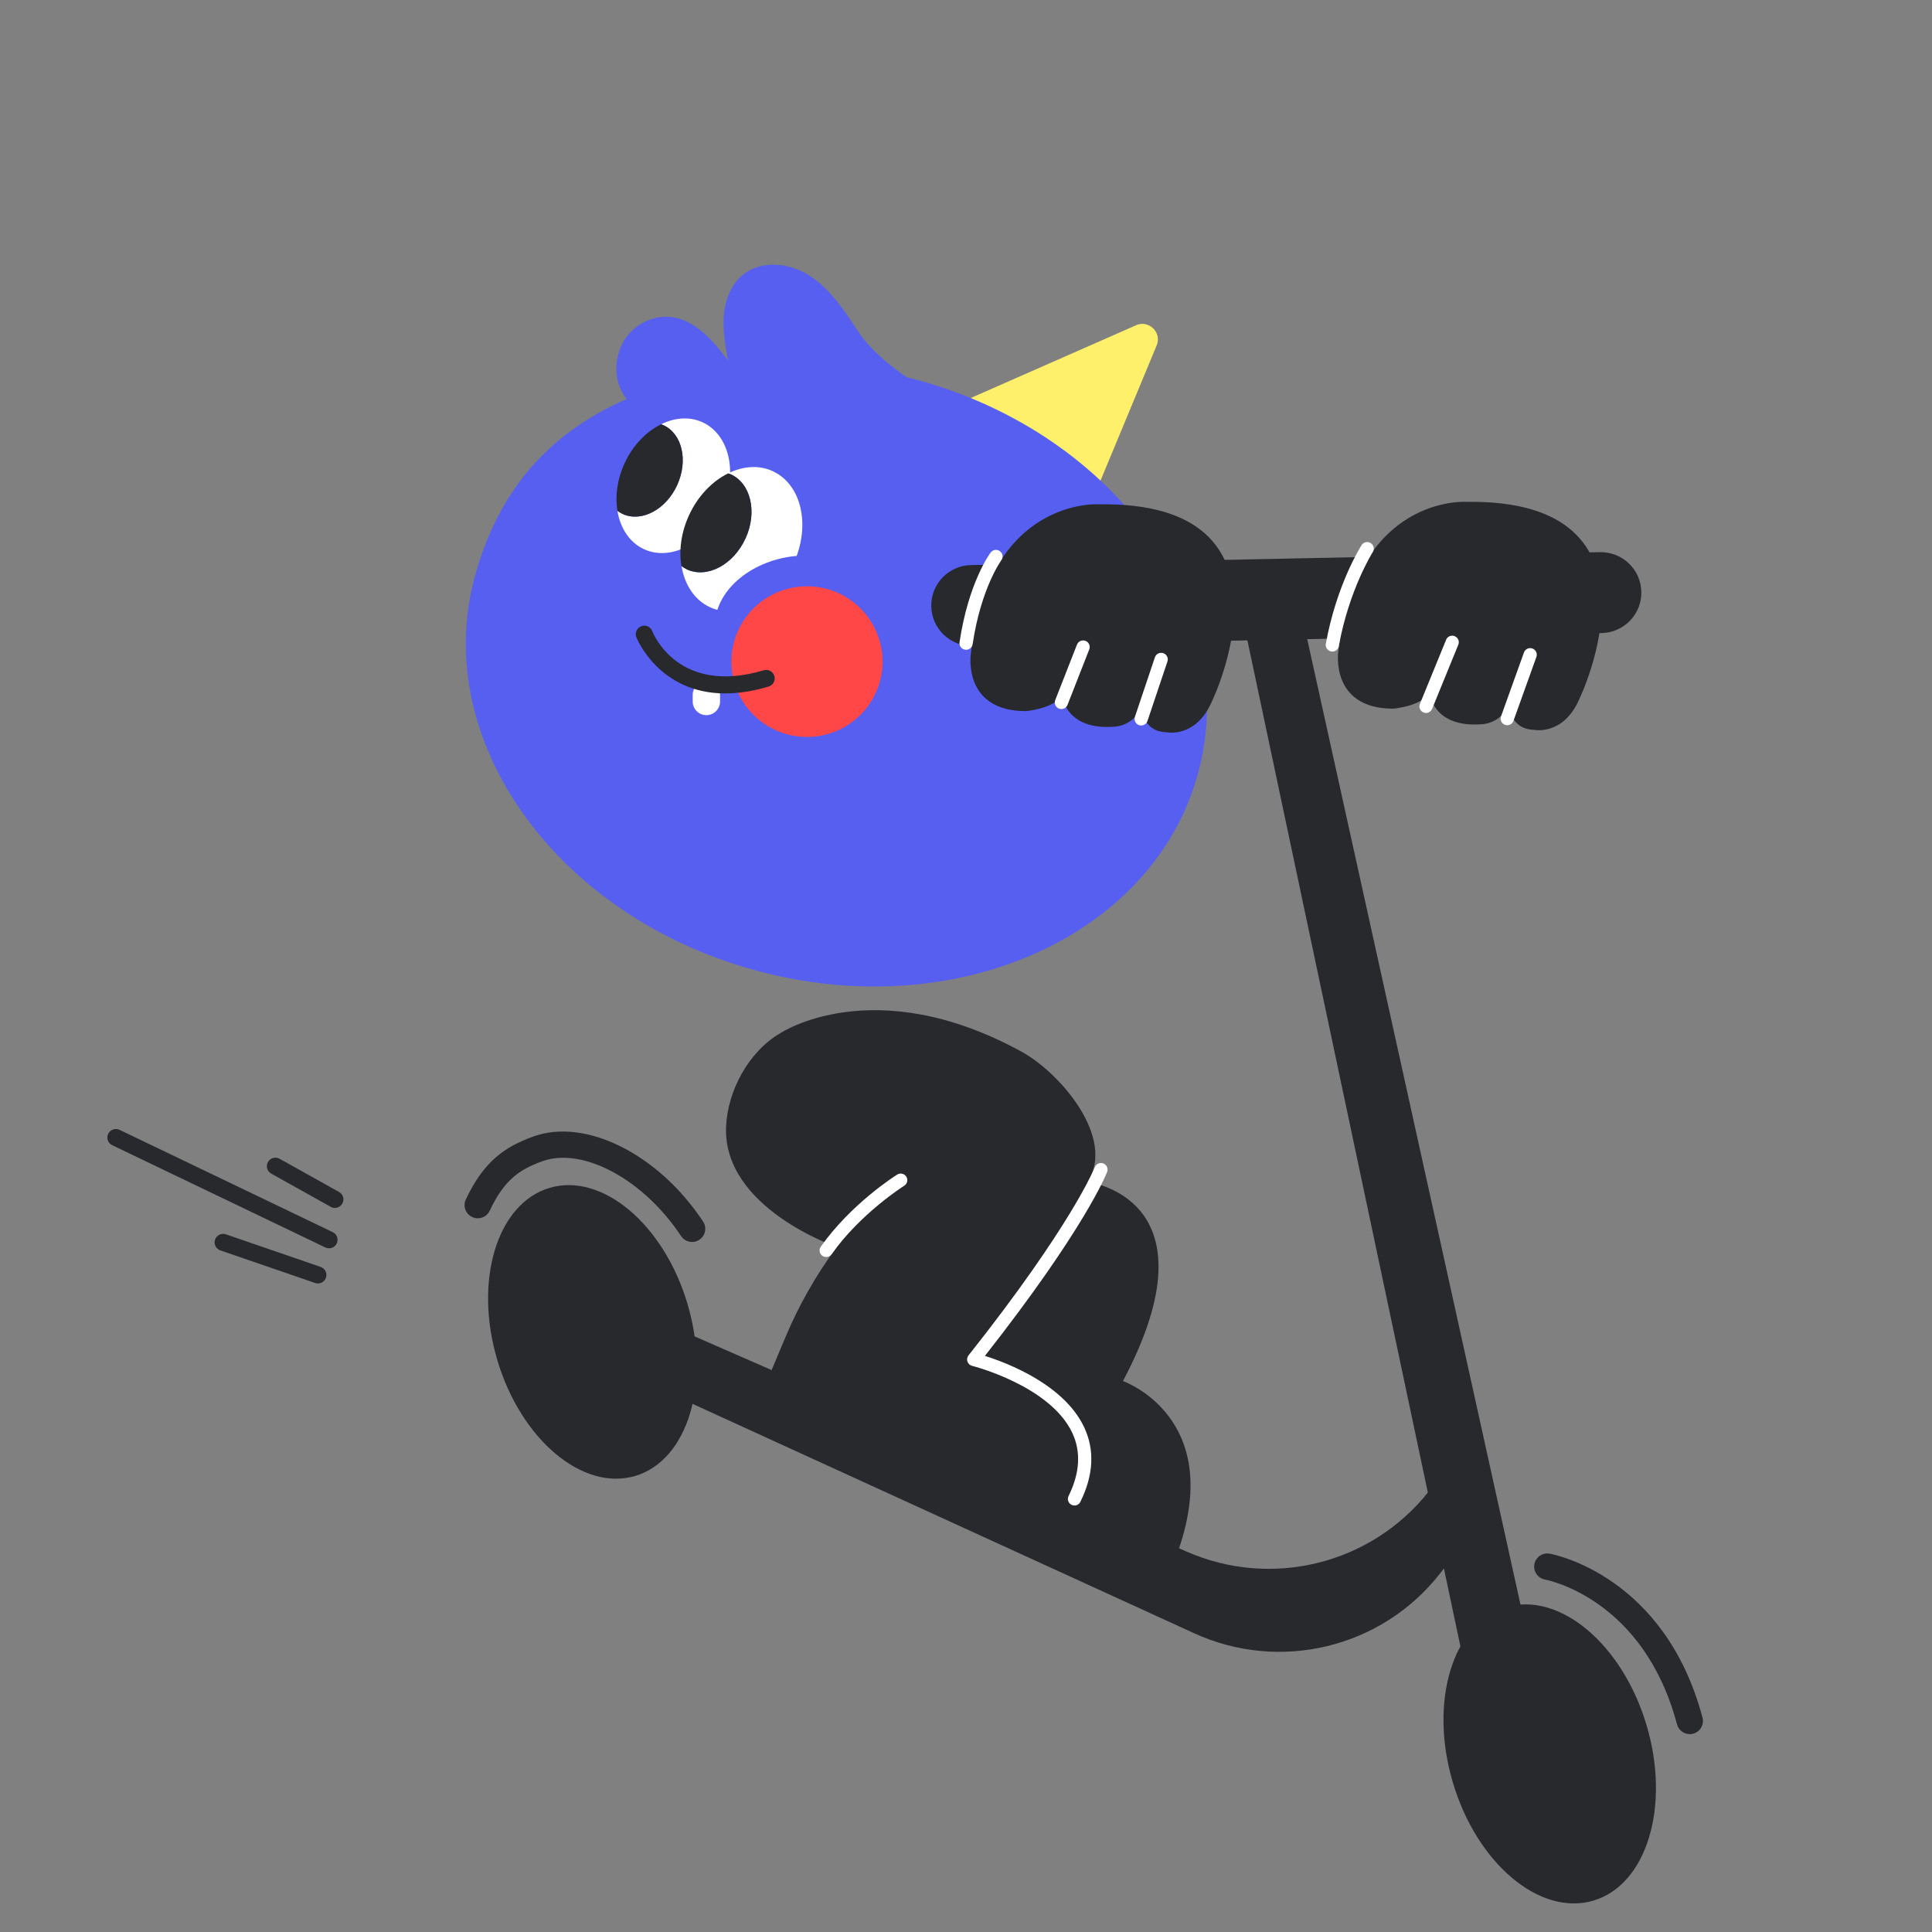 <svg width="270" height="270" viewBox="0 0 270 270" fill="none" xmlns="http://www.w3.org/2000/svg">
<rect x="0" y="0" width="270" height="270" fill="#808080" stroke="none"/>
<g clip-path="url(#clip0_520_2175)">
<path d="M129.53 58.324L158.612 45.522C160.414 44.566 162.432 46.393 161.645 48.275L151.721 72.162L129.53 58.33V58.324Z" fill="#FFF06C"/>
<path d="M87.578 55.768C76.228 60.703 69.54 69.03 66.372 80.519C60.09 103.297 77.612 127.956 105.512 135.596C133.406 143.235 161.116 130.967 167.397 108.189C173.679 85.412 156.157 60.752 128.257 53.113C127.746 52.972 127.242 52.855 126.731 52.727C125.747 52.058 124.793 51.347 123.883 50.581C122.745 49.624 121.668 48.594 120.745 47.435C120.081 46.596 119.502 45.694 118.912 44.805C117.208 42.248 115.27 39.71 112.587 38.196C109.899 36.688 106.281 36.442 103.876 38.361C102.202 39.698 101.353 41.856 101.163 43.99C100.972 46.117 101.353 48.257 101.735 50.36C99.661 47.65 97.213 44.725 93.817 44.309C91.196 43.99 88.483 45.412 87.154 47.687C87.154 47.687 84.588 51.807 87.572 55.762L87.578 55.768Z" fill="#575FF1"/>
<path d="M98.16 59.005C96.351 58.183 94.29 58.355 92.389 59.293C92.494 59.33 92.605 59.367 92.709 59.416C95.342 60.617 96.204 64.364 94.635 67.797C93.066 71.225 89.651 73.033 87.018 71.832C86.754 71.709 86.514 71.562 86.286 71.39C86.686 73.818 87.978 75.829 90.027 76.761C93.798 78.478 98.671 75.89 100.916 70.992C103.162 66.087 101.931 60.722 98.16 59.005Z" fill="white"/>
<path d="M94.635 67.797C96.204 64.37 95.342 60.617 92.709 59.416C92.605 59.367 92.494 59.336 92.389 59.293C90.322 60.311 88.44 62.224 87.271 64.774C86.243 67.012 85.954 69.348 86.286 71.39C86.514 71.555 86.754 71.709 87.019 71.831C89.652 73.033 93.066 71.224 94.635 67.797Z" fill="#27292D"/>
<path d="M107.967 65.835C106.029 64.952 103.82 65.142 101.778 66.148C101.895 66.191 102.005 66.228 102.122 66.277C104.946 67.564 105.869 71.58 104.189 75.259C102.504 78.931 98.849 80.869 96.025 79.588C95.743 79.459 95.484 79.293 95.244 79.115C95.675 81.715 97.059 83.873 99.249 84.873C103.291 86.712 108.515 83.941 110.926 78.686C113.332 73.432 112.015 67.681 107.973 65.841L107.967 65.835Z" fill="white"/>
<path d="M104.183 75.259C105.869 71.586 104.946 67.564 102.116 66.277C102.005 66.228 101.889 66.191 101.772 66.148C99.557 67.239 97.539 69.287 96.284 72.022C95.183 74.425 94.869 76.921 95.232 79.109C95.478 79.287 95.736 79.453 96.013 79.581C98.837 80.869 102.491 78.931 104.177 75.253L104.183 75.259Z" fill="#27292D"/>
<path d="M107.677 191.862L164.727 216.509C171.113 197.938 156.932 193.008 156.932 193.008C170.504 167.386 152.004 165.179 152.004 165.179C155.954 159.017 148.177 149.93 142.733 146.957C122.049 135.651 109.025 144.406 109.025 144.406C104.656 146.938 101.685 152.414 101.47 157.447C100.99 168.839 116.942 174.277 116.942 174.277C114.057 178.158 111.658 182.377 109.781 186.834L107.671 191.856L107.677 191.862Z" fill="#27292D"/>
<path d="M115.46 175.669C115.275 175.669 115.091 175.614 114.931 175.504C114.512 175.21 114.414 174.639 114.709 174.222C118.954 168.208 125.119 164.314 125.383 164.149C125.814 163.879 126.386 164.008 126.657 164.437C126.928 164.866 126.798 165.436 126.368 165.706C126.306 165.743 120.246 169.575 116.223 175.277C116.044 175.534 115.755 175.669 115.466 175.669H115.46Z" fill="white"/>
<path d="M153.536 70.476C153.536 70.476 138.137 69.477 135.67 91.433C135.67 91.433 134.513 99.379 143.354 99.379C143.354 99.379 147.125 99.091 148.43 97.214C148.43 97.214 148.866 102.125 155.825 101.549C155.825 101.549 158.599 101.433 159.504 98.643C159.504 98.643 159.504 102.242 163.029 102.334C163.029 102.334 167.12 103.217 169.366 98.024C169.366 98.024 182.937 69.998 153.548 70.482L153.536 70.476Z" fill="#27292D"/>
<path d="M223.59 77.165L135.699 78.969C132.567 79.034 130.081 81.616 130.145 84.738L130.145 84.744C130.21 87.865 132.801 90.344 135.933 90.279L223.824 88.475C226.956 88.411 229.443 85.828 229.378 82.707L229.378 82.701C229.314 79.579 226.722 77.101 223.59 77.165Z" fill="#27292D"/>
<path d="M173.869 87.325L182.273 87.454L214.062 231.353L204.341 231.242L173.869 87.325Z" fill="#27292D"/>
<path d="M88.758 206.268C96.099 204.105 99.377 193.339 96.078 182.22C92.78 171.102 84.155 163.842 76.814 166.005C69.473 168.167 66.195 178.934 69.494 190.053C72.792 201.171 81.417 208.431 88.758 206.268Z" fill="#27292D"/>
<path d="M96.72 173.566C96.118 173.566 95.533 173.272 95.176 172.738C89.941 164.817 81.42 160.231 75.772 162.291C72.573 163.456 70.457 164.903 68.439 169.195C68.008 170.114 66.907 170.513 65.984 170.077C65.061 169.648 64.661 168.551 65.098 167.631C67.639 162.242 70.58 160.274 74.505 158.839C81.807 156.172 92.026 161.279 98.258 170.715C98.818 171.561 98.585 172.702 97.729 173.266C97.416 173.468 97.065 173.572 96.714 173.572L96.72 173.566Z" fill="#27292D"/>
<path d="M222.66 265.619C230.138 263.416 233.476 252.448 230.116 241.122C226.756 229.795 217.97 222.4 210.492 224.603C203.014 226.806 199.676 237.774 203.036 249.1C206.396 260.427 215.182 267.822 222.66 265.619Z" fill="#27292D"/>
<path d="M87.061 182.383L165.853 216.847C177.733 222.052 191.643 218.594 199.672 208.428L201.881 219.084L201.198 219.955C193.064 230.317 178.853 233.744 166.862 228.238L83.549 190.139C81.592 189.244 80.62 187.037 81.272 184.989C82.041 182.579 84.736 181.371 87.055 182.389L87.061 182.383Z" fill="#27292D"/>
<path d="M236.149 242.346C235.33 242.346 234.586 241.8 234.364 240.979C229.732 223.548 216.474 220.85 215.908 220.746C214.911 220.556 214.247 219.599 214.431 218.6C214.616 217.607 215.576 216.944 216.572 217.128C217.224 217.245 232.673 220.268 237.927 240.041C238.185 241.022 237.6 242.027 236.616 242.291C236.456 242.334 236.296 242.352 236.142 242.352L236.149 242.346Z" fill="#27292D"/>
<path d="M148.332 99.091C148.221 99.091 148.104 99.072 147.993 99.029C147.52 98.846 147.286 98.312 147.47 97.84L150.51 90.084C150.694 89.612 151.229 89.379 151.703 89.563C152.177 89.747 152.411 90.28 152.226 90.752L149.187 98.508C149.045 98.87 148.695 99.091 148.326 99.091H148.332Z" fill="white"/>
<path d="M159.486 101.39C159.387 101.39 159.289 101.372 159.19 101.341C158.704 101.181 158.446 100.66 158.606 100.176L161.399 91.862C161.559 91.378 162.082 91.12 162.568 91.28C163.054 91.439 163.312 91.96 163.152 92.445L160.359 100.758C160.23 101.145 159.873 101.384 159.486 101.384V101.39Z" fill="white"/>
<path d="M135.005 90.808C134.962 90.808 134.913 90.808 134.87 90.795C134.366 90.722 134.021 90.25 134.095 89.753C135.338 81.445 138.315 77.386 138.445 77.215C138.752 76.81 139.33 76.724 139.737 77.025C140.143 77.325 140.229 77.901 139.927 78.312C139.884 78.374 137.085 82.242 135.928 90.023C135.861 90.477 135.467 90.808 135.018 90.808H135.005Z" fill="white"/>
<path d="M204.888 70.133C204.888 70.133 189.489 69.133 187.022 91.089C187.022 91.089 185.866 99.035 194.707 99.035C194.707 99.035 198.478 98.747 199.782 96.871C199.782 96.871 200.219 101.782 207.177 101.206C207.177 101.206 209.952 101.089 210.856 98.3C210.856 98.3 210.856 101.899 214.381 101.991C214.381 101.991 218.473 102.873 220.718 97.68C220.718 97.68 234.29 69.655 204.901 70.139L204.888 70.133Z" fill="#27292D"/>
<path d="M199.284 99.636C199.167 99.636 199.05 99.612 198.94 99.569C198.466 99.379 198.238 98.839 198.435 98.373L202.096 89.409C202.286 88.937 202.828 88.71 203.295 88.907C203.769 89.097 203.997 89.636 203.8 90.102L200.139 99.066C199.992 99.422 199.647 99.642 199.284 99.642V99.636Z" fill="white"/>
<path d="M210.642 101.353C210.537 101.353 210.433 101.335 210.328 101.298C209.848 101.126 209.596 100.599 209.768 100.121L212.973 91.188C213.146 90.709 213.675 90.458 214.155 90.63C214.634 90.801 214.887 91.329 214.714 91.807L211.509 100.74C211.374 101.114 211.017 101.353 210.642 101.353Z" fill="white"/>
<path d="M186.198 91.052C186.143 91.052 186.088 91.052 186.032 91.04C185.528 90.948 185.196 90.47 185.288 89.973C186.764 81.758 190.142 76.405 190.283 76.178C190.56 75.749 191.126 75.626 191.557 75.896C191.988 76.166 192.117 76.736 191.84 77.165C191.809 77.214 188.512 82.457 187.103 90.298C187.023 90.746 186.635 91.059 186.198 91.059V91.052Z" fill="white"/>
<path d="M150.158 210.396C150.023 210.396 149.881 210.366 149.752 210.304C149.297 210.077 149.106 209.532 149.334 209.072C150.915 205.865 151.093 202.904 149.863 200.268C146.787 193.664 135.965 190.905 135.854 190.881C135.553 190.807 135.307 190.58 135.202 190.286C135.097 189.992 135.159 189.667 135.35 189.421C149.77 171.218 152.97 163.198 153 163.119C153.185 162.647 153.72 162.407 154.194 162.591C154.668 162.775 154.908 163.303 154.723 163.781C154.6 164.106 151.567 171.764 137.644 189.489C140.837 190.494 148.737 193.517 151.53 199.495C153.007 202.665 152.822 206.16 150.982 209.887C150.822 210.212 150.496 210.402 150.152 210.402L150.158 210.396Z" fill="white"/>
<path d="M46.801 168.808C46.604 168.808 46.401 168.759 46.216 168.655L37.904 164.014C37.332 163.695 37.123 162.971 37.449 162.395C37.769 161.825 38.495 161.616 39.073 161.941L47.385 166.583C47.957 166.901 48.166 167.625 47.84 168.201C47.619 168.588 47.219 168.808 46.801 168.808Z" fill="#27292D"/>
<path d="M45.976 174.449C45.804 174.449 45.626 174.412 45.46 174.332L15.677 160.041C15.086 159.759 14.834 159.047 15.123 158.453C15.406 157.864 16.12 157.613 16.716 157.901L46.499 172.193C47.09 172.475 47.342 173.186 47.053 173.781C46.85 174.204 46.419 174.455 45.976 174.455V174.449Z" fill="#27292D"/>
<path d="M44.426 179.366C44.297 179.366 44.168 179.348 44.039 179.299L30.793 174.744C30.172 174.529 29.84 173.854 30.055 173.235C30.27 172.616 30.947 172.285 31.568 172.499L44.814 177.055C45.435 177.27 45.768 177.944 45.552 178.563C45.38 179.054 44.919 179.366 44.426 179.366Z" fill="#27292D"/>
<path d="M112.969 94.373C119.058 93.002 123.163 88.228 122.139 83.71C121.114 79.191 115.348 76.64 109.26 78.01C103.172 79.381 99.067 84.155 100.091 88.674C101.115 93.192 106.881 95.744 112.969 94.373Z" fill="#575FF1"/>
<path d="M112.771 102.99C118.605 102.99 123.335 98.277 123.335 92.463C123.335 86.649 118.605 81.936 112.771 81.936C106.937 81.936 102.208 86.649 102.208 92.463C102.208 98.277 106.937 102.99 112.771 102.99Z" fill="#FF4747"/>
<path d="M98.719 95.21H98.713C97.659 95.21 96.806 96.06 96.806 97.11V98.042C96.806 99.092 97.659 99.943 98.713 99.943H98.719C99.772 99.943 100.626 99.092 100.626 98.042V97.11C100.626 96.06 99.772 95.21 98.719 95.21Z" fill="white"/>
<path d="M101.365 96.908C92.032 96.908 88.962 89.14 88.925 89.048C88.691 88.435 89.005 87.748 89.62 87.515C90.236 87.282 90.918 87.589 91.152 88.202C91.294 88.57 94.807 97.227 106.736 93.671C107.363 93.481 108.028 93.842 108.219 94.468C108.409 95.093 108.046 95.755 107.419 95.945C105.155 96.62 103.149 96.902 101.365 96.902V96.908Z" fill="#27292D"/>
</g>
<defs>
<clipPath id="clip0_520_2175">
<rect width="223" height="229" fill="white" transform="translate(15 37)"/>
</clipPath>
</defs>
</svg>
